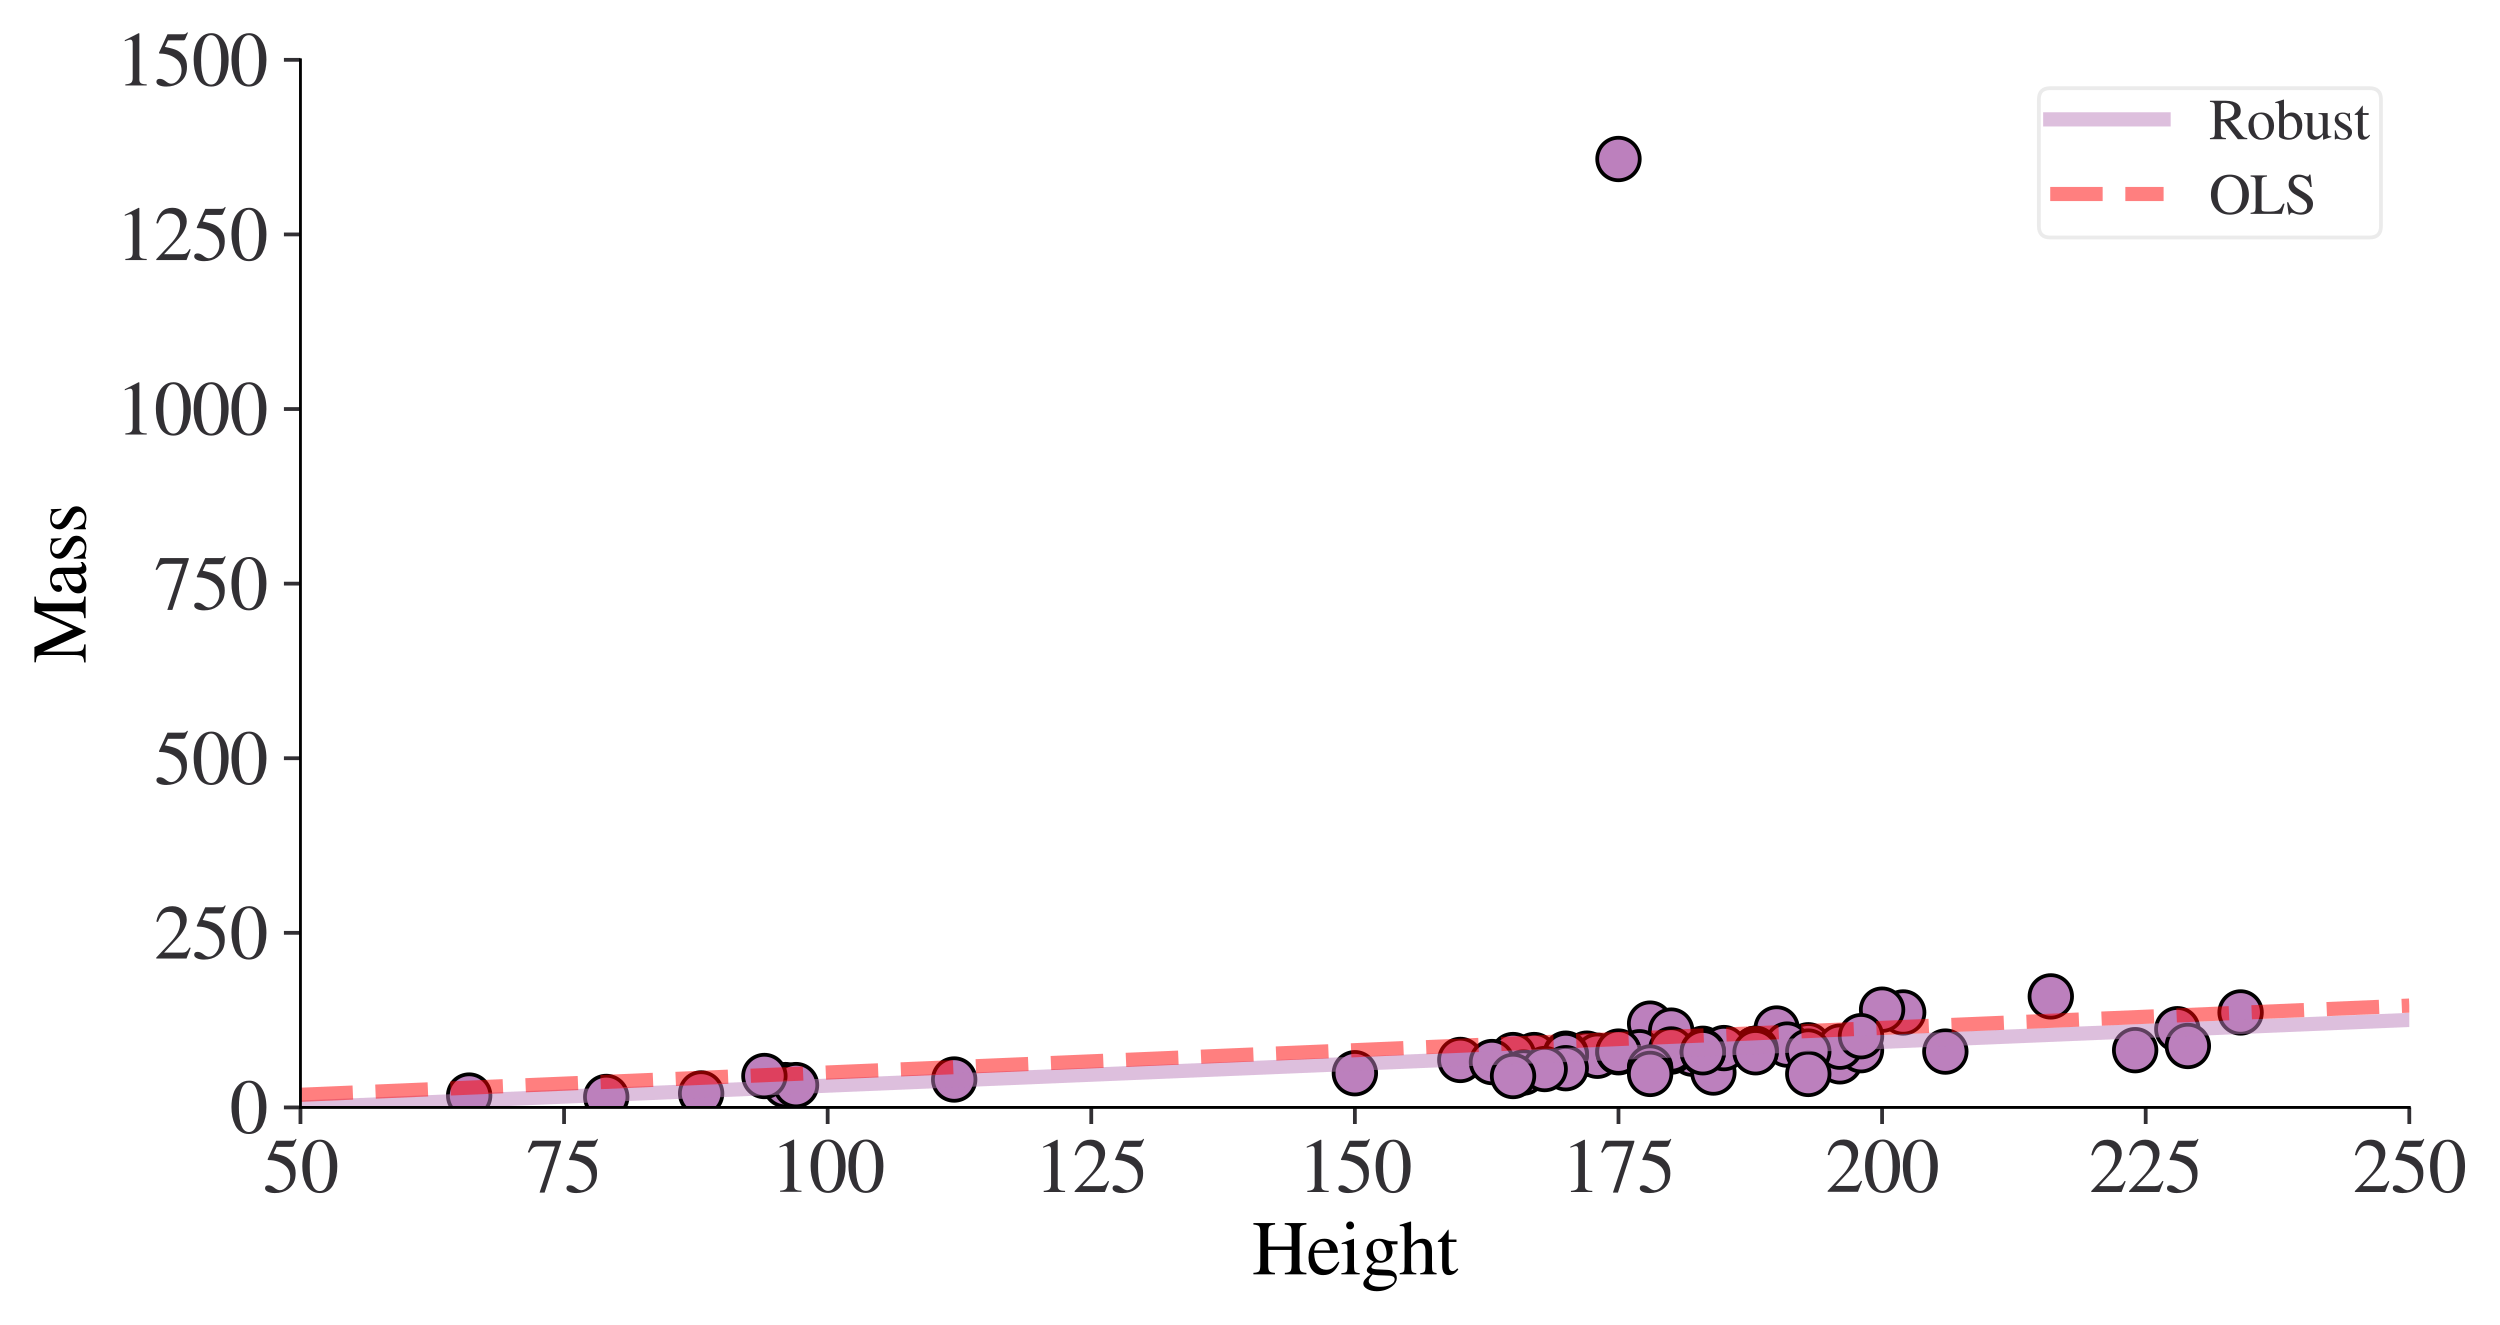 <?xml version="1.0" encoding="utf-8" standalone="no"?>
<!DOCTYPE svg PUBLIC "-//W3C//DTD SVG 1.1//EN"
  "http://www.w3.org/Graphics/SVG/1.1/DTD/svg11.dtd">
<svg xmlns:xlink="http://www.w3.org/1999/xlink" width="529.2pt" height="280.439pt" viewBox="0 0 529.2 280.439" xmlns="http://www.w3.org/2000/svg" version="1.1">
 <defs>
  <style type="text/css">*{stroke-linejoin: round; stroke-linecap: butt}</style>
 </defs>
 <g id="figure_1">
  <g id="patch_1">
   <path d="M 0 280.439 
L 529.2 280.439 
L 529.2 0 
L 0 0 
z
" style="fill: #ffffff"/>
  </g>
  <g id="axes_1">
   <g id="patch_2">
    <path d="M 63.6 234.424 
L 510 234.424 
L 510 12.664 
L 63.6 12.664 
z
" style="fill: #ffffff"/>
   </g>
   <g id="PathCollection_1">
    <defs>
     <path id="m835952dbfc" d="M 0 4.5 
C 1.193 4.5 2.338 4.026 3.182 3.182 
C 4.026 2.338 4.5 1.193 4.5 0 
C 4.5 -1.193 4.026 -2.338 3.182 -3.182 
C 2.338 -4.026 1.193 -4.5 0 -4.5 
C -1.193 -4.5 -2.338 -4.026 -3.182 -3.182 
C -4.026 -2.338 -4.5 -1.193 -4.5 0 
C -4.5 1.193 -4.026 2.338 -3.182 3.182 
C -2.338 4.026 -1.193 4.5 0 4.5 
z
" style="stroke: #000000; stroke-width: 0.8"/>
    </defs>
    <g clip-path="url(#pbdcf8ba49b)">
     <use xlink:href="#m835952dbfc" x="335.904" y="223.04" style="fill: #bc80bd; stroke: #000000; stroke-width: 0.8"/>
     <use xlink:href="#m835952dbfc" x="324.744" y="223.336" style="fill: #bc80bd; stroke: #000000; stroke-width: 0.8"/>
     <use xlink:href="#m835952dbfc" x="166.272" y="229.693" style="fill: #bc80bd; stroke: #000000; stroke-width: 0.8"/>
     <use xlink:href="#m835952dbfc" x="402.864" y="214.318" style="fill: #bc80bd; stroke: #000000; stroke-width: 0.8"/>
     <use xlink:href="#m835952dbfc" x="286.8" y="227.18" style="fill: #bc80bd; stroke: #000000; stroke-width: 0.8"/>
     <use xlink:href="#m835952dbfc" x="349.296" y="216.683" style="fill: #bc80bd; stroke: #000000; stroke-width: 0.8"/>
     <use xlink:href="#m835952dbfc" x="320.28" y="223.336" style="fill: #bc80bd; stroke: #000000; stroke-width: 0.8"/>
     <use xlink:href="#m835952dbfc" x="168.504" y="229.693" style="fill: #bc80bd; stroke: #000000; stroke-width: 0.8"/>
     <use xlink:href="#m835952dbfc" x="360.456" y="222.005" style="fill: #bc80bd; stroke: #000000; stroke-width: 0.8"/>
     <use xlink:href="#m835952dbfc" x="358.224" y="223.04" style="fill: #bc80bd; stroke: #000000; stroke-width: 0.8"/>
     <use xlink:href="#m835952dbfc" x="371.616" y="222.005" style="fill: #bc80bd; stroke: #000000; stroke-width: 0.8"/>
     <use xlink:href="#m835952dbfc" x="460.896" y="217.866" style="fill: #bc80bd; stroke: #000000; stroke-width: 0.8"/>
     <use xlink:href="#m835952dbfc" x="353.76" y="222.597" style="fill: #bc80bd; stroke: #000000; stroke-width: 0.8"/>
     <use xlink:href="#m835952dbfc" x="338.136" y="223.484" style="fill: #bc80bd; stroke: #000000; stroke-width: 0.8"/>
     <use xlink:href="#m835952dbfc" x="342.6" y="33.657" style="fill: #bc80bd; stroke: #000000; stroke-width: 0.8"/>
     <use xlink:href="#m835952dbfc" x="331.44" y="223.04" style="fill: #bc80bd; stroke: #000000; stroke-width: 0.8"/>
     <use xlink:href="#m835952dbfc" x="353.76" y="218.161" style="fill: #bc80bd; stroke: #000000; stroke-width: 0.8"/>
     <use xlink:href="#m835952dbfc" x="99.312" y="231.91" style="fill: #bc80bd; stroke: #000000; stroke-width: 0.8"/>
     <use xlink:href="#m835952dbfc" x="331.44" y="223.336" style="fill: #bc80bd; stroke: #000000; stroke-width: 0.8"/>
     <use xlink:href="#m835952dbfc" x="360.456" y="222.863" style="fill: #bc80bd; stroke: #000000; stroke-width: 0.8"/>
     <use xlink:href="#m835952dbfc" x="398.4" y="213.726" style="fill: #bc80bd; stroke: #000000; stroke-width: 0.8"/>
     <use xlink:href="#m835952dbfc" x="376.08" y="217.718" style="fill: #bc80bd; stroke: #000000; stroke-width: 0.8"/>
     <use xlink:href="#m835952dbfc" x="347.064" y="222.744" style="fill: #bc80bd; stroke: #000000; stroke-width: 0.8"/>
     <use xlink:href="#m835952dbfc" x="342.6" y="222.744" style="fill: #bc80bd; stroke: #000000; stroke-width: 0.8"/>
     <use xlink:href="#m835952dbfc" x="353.76" y="222.153" style="fill: #bc80bd; stroke: #000000; stroke-width: 0.8"/>
     <use xlink:href="#m835952dbfc" x="148.416" y="231.467" style="fill: #bc80bd; stroke: #000000; stroke-width: 0.8"/>
     <use xlink:href="#m835952dbfc" x="309.12" y="224.371" style="fill: #bc80bd; stroke: #000000; stroke-width: 0.8"/>
     <use xlink:href="#m835952dbfc" x="382.776" y="221.266" style="fill: #bc80bd; stroke: #000000; stroke-width: 0.8"/>
     <use xlink:href="#m835952dbfc" x="378.312" y="221.118" style="fill: #bc80bd; stroke: #000000; stroke-width: 0.8"/>
     <use xlink:href="#m835952dbfc" x="389.472" y="224.666" style="fill: #bc80bd; stroke: #000000; stroke-width: 0.8"/>
     <use xlink:href="#m835952dbfc" x="451.968" y="222.301" style="fill: #bc80bd; stroke: #000000; stroke-width: 0.8"/>
     <use xlink:href="#m835952dbfc" x="201.984" y="228.51" style="fill: #bc80bd; stroke: #000000; stroke-width: 0.8"/>
     <use xlink:href="#m835952dbfc" x="342.6" y="222.597" style="fill: #bc80bd; stroke: #000000; stroke-width: 0.8"/>
     <use xlink:href="#m835952dbfc" x="349.296" y="226.293" style="fill: #bc80bd; stroke: #000000; stroke-width: 0.8"/>
     <use xlink:href="#m835952dbfc" x="161.808" y="227.771" style="fill: #bc80bd; stroke: #000000; stroke-width: 0.8"/>
     <use xlink:href="#m835952dbfc" x="315.816" y="224.814" style="fill: #bc80bd; stroke: #000000; stroke-width: 0.8"/>
     <use xlink:href="#m835952dbfc" x="371.616" y="222.005" style="fill: #bc80bd; stroke: #000000; stroke-width: 0.8"/>
     <use xlink:href="#m835952dbfc" x="393.936" y="222.301" style="fill: #bc80bd; stroke: #000000; stroke-width: 0.8"/>
     <use xlink:href="#m835952dbfc" x="389.472" y="221.562" style="fill: #bc80bd; stroke: #000000; stroke-width: 0.8"/>
     <use xlink:href="#m835952dbfc" x="362.688" y="227.032" style="fill: #bc80bd; stroke: #000000; stroke-width: 0.8"/>
     <use xlink:href="#m835952dbfc" x="371.616" y="222.597" style="fill: #bc80bd; stroke: #000000; stroke-width: 0.8"/>
     <use xlink:href="#m835952dbfc" x="364.92" y="221.857" style="fill: #bc80bd; stroke: #000000; stroke-width: 0.8"/>
     <use xlink:href="#m835952dbfc" x="360.456" y="222.597" style="fill: #bc80bd; stroke: #000000; stroke-width: 0.8"/>
     <use xlink:href="#m835952dbfc" x="331.44" y="226.115" style="fill: #bc80bd; stroke: #000000; stroke-width: 0.8"/>
     <use xlink:href="#m835952dbfc" x="322.512" y="227.032" style="fill: #bc80bd; stroke: #000000; stroke-width: 0.8"/>
     <use xlink:href="#m835952dbfc" x="382.776" y="222.597" style="fill: #bc80bd; stroke: #000000; stroke-width: 0.8"/>
     <use xlink:href="#m835952dbfc" x="360.456" y="222.744" style="fill: #bc80bd; stroke: #000000; stroke-width: 0.8"/>
     <use xlink:href="#m835952dbfc" x="326.976" y="226.293" style="fill: #bc80bd; stroke: #000000; stroke-width: 0.8"/>
     <use xlink:href="#m835952dbfc" x="393.936" y="219.344" style="fill: #bc80bd; stroke: #000000; stroke-width: 0.8"/>
     <use xlink:href="#m835952dbfc" x="463.128" y="221.414" style="fill: #bc80bd; stroke: #000000; stroke-width: 0.8"/>
     <use xlink:href="#m835952dbfc" x="128.328" y="232.206" style="fill: #bc80bd; stroke: #000000; stroke-width: 0.8"/>
     <use xlink:href="#m835952dbfc" x="382.776" y="227.327" style="fill: #bc80bd; stroke: #000000; stroke-width: 0.8"/>
     <use xlink:href="#m835952dbfc" x="349.296" y="225.997" style="fill: #bc80bd; stroke: #000000; stroke-width: 0.8"/>
     <use xlink:href="#m835952dbfc" x="434.112" y="210.917" style="fill: #bc80bd; stroke: #000000; stroke-width: 0.8"/>
     <use xlink:href="#m835952dbfc" x="474.288" y="214.318" style="fill: #bc80bd; stroke: #000000; stroke-width: 0.8"/>
     <use xlink:href="#m835952dbfc" x="371.616" y="222.744" style="fill: #bc80bd; stroke: #000000; stroke-width: 0.8"/>
     <use xlink:href="#m835952dbfc" x="349.296" y="227.327" style="fill: #bc80bd; stroke: #000000; stroke-width: 0.8"/>
     <use xlink:href="#m835952dbfc" x="411.792" y="222.597" style="fill: #bc80bd; stroke: #000000; stroke-width: 0.8"/>
     <use xlink:href="#m835952dbfc" x="320.28" y="227.771" style="fill: #bc80bd; stroke: #000000; stroke-width: 0.8"/>
    </g>
   </g>
   <g id="matplotlib.axis_1">
    <g id="xtick_1">
     <g id="line2d_1">
      <defs>
       <path id="m6344bcbab2" d="M 0 0 
L 0 3.5 
" style="stroke: #323034; stroke-width: 0.8"/>
      </defs>
      <g>
       <use xlink:href="#m6344bcbab2" x="63.6" y="234.424" style="fill: #323034; stroke: #323034; stroke-width: 0.8"/>
      </g>
     </g>
     <g id="text_1">
      <!-- $\mathdefault{50}$ -->
      <g style="fill: #323034" transform="translate(55.6 252.351) scale(0.16 -0.16)">
       <defs>
        <path id="STIXGeneral-Regular-35" d="M 2803 4358 
L 2573 3814 
Q 2534 3731 2400 3731 
L 1158 3731 
L 902 3187 
Q 1606 3053 1920 2896 
Q 2234 2739 2502 2368 
Q 2726 2061 2726 1555 
Q 2726 1094 2576 780 
Q 2426 467 2099 224 
Q 1664 -90 1011 -90 
Q 646 -90 422 19 
Q 198 128 198 307 
Q 198 550 486 550 
Q 717 550 960 352 
Q 1210 147 1414 147 
Q 1747 147 2012 480 
Q 2278 813 2278 1229 
Q 2278 1843 1850 2189 
Q 1293 2637 486 2637 
Q 410 2637 410 2688 
L 416 2720 
L 1114 4237 
L 2438 4237 
Q 2547 4237 2608 4269 
Q 2669 4301 2746 4403 
L 2803 4358 
z
" transform="scale(0.016)"/>
        <path id="STIXGeneral-Regular-30" d="M 3046 2112 
Q 3046 1683 2963 1302 
Q 2880 922 2717 602 
Q 2554 282 2266 96 
Q 1978 -90 1600 -90 
Q 1210 -90 915 108 
Q 621 307 461 640 
Q 301 973 227 1350 
Q 154 1728 154 2150 
Q 154 2746 301 3222 
Q 448 3699 790 4012 
Q 1133 4326 1626 4326 
Q 2253 4326 2649 3712 
Q 3046 3098 3046 2112 
z
M 2432 2080 
Q 2432 3091 2217 3625 
Q 2003 4160 1587 4160 
Q 1190 4160 979 3622 
Q 768 3085 768 2106 
Q 768 1120 979 598 
Q 1190 77 1600 77 
Q 2003 77 2217 598 
Q 2432 1120 2432 2080 
z
" transform="scale(0.016)"/>
       </defs>
       <use xlink:href="#STIXGeneral-Regular-35" transform="translate(0 0.203)"/>
       <use xlink:href="#STIXGeneral-Regular-30" transform="translate(50 0.203)"/>
      </g>
     </g>
    </g>
    <g id="xtick_2">
     <g id="line2d_2">
      <g>
       <use xlink:href="#m6344bcbab2" x="119.4" y="234.424" style="fill: #323034; stroke: #323034; stroke-width: 0.8"/>
      </g>
     </g>
     <g id="text_2">
      <!-- $\mathdefault{75}$ -->
      <g style="fill: #323034" transform="translate(111.4 252.351) scale(0.16 -0.16)">
       <defs>
        <path id="STIXGeneral-Regular-37" d="M 2874 4134 
L 1517 -51 
L 1101 -51 
L 2368 3763 
L 992 3763 
Q 717 3763 582 3667 
Q 448 3571 243 3238 
L 128 3296 
L 512 4237 
L 2874 4237 
L 2874 4134 
z
" transform="scale(0.016)"/>
       </defs>
       <use xlink:href="#STIXGeneral-Regular-37" transform="translate(0 0.203)"/>
       <use xlink:href="#STIXGeneral-Regular-35" transform="translate(50 0.203)"/>
      </g>
     </g>
    </g>
    <g id="xtick_3">
     <g id="line2d_3">
      <g>
       <use xlink:href="#m6344bcbab2" x="175.2" y="234.424" style="fill: #323034; stroke: #323034; stroke-width: 0.8"/>
      </g>
     </g>
     <g id="text_3">
      <!-- $\mathdefault{100}$ -->
      <g style="fill: #323034" transform="translate(163.2 252.351) scale(0.16 -0.16)">
       <defs>
        <path id="STIXGeneral-Regular-31" d="M 2522 0 
L 755 0 
L 755 96 
Q 1107 115 1235 227 
Q 1363 339 1363 608 
L 1363 3482 
Q 1363 3795 1171 3795 
Q 1082 3795 883 3718 
L 710 3654 
L 710 3744 
L 1856 4326 
L 1914 4307 
L 1914 486 
Q 1914 275 2042 185 
Q 2170 96 2522 96 
L 2522 0 
z
" transform="scale(0.016)"/>
       </defs>
       <use xlink:href="#STIXGeneral-Regular-31" transform="translate(0 0.406)"/>
       <use xlink:href="#STIXGeneral-Regular-30" transform="translate(50 0.406)"/>
       <use xlink:href="#STIXGeneral-Regular-30" transform="translate(100 0.406)"/>
      </g>
     </g>
    </g>
    <g id="xtick_4">
     <g id="line2d_4">
      <g>
       <use xlink:href="#m6344bcbab2" x="231" y="234.424" style="fill: #323034; stroke: #323034; stroke-width: 0.8"/>
      </g>
     </g>
     <g id="text_4">
      <!-- $\mathdefault{125}$ -->
      <g style="fill: #323034" transform="translate(219 252.351) scale(0.16 -0.16)">
       <defs>
        <path id="STIXGeneral-Regular-32" d="M 3034 877 
L 2688 0 
L 186 0 
L 186 77 
L 1325 1286 
Q 1773 1754 1965 2144 
Q 2157 2534 2157 2950 
Q 2157 3379 1920 3616 
Q 1683 3853 1267 3853 
Q 922 3853 720 3673 
Q 518 3494 326 3021 
L 192 3053 
Q 301 3648 630 3987 
Q 960 4326 1523 4326 
Q 2054 4326 2380 4006 
Q 2707 3686 2707 3200 
Q 2707 2477 1888 1613 
L 832 486 
L 2330 486 
Q 2541 486 2665 569 
Q 2790 653 2944 915 
L 3034 877 
z
" transform="scale(0.016)"/>
       </defs>
       <use xlink:href="#STIXGeneral-Regular-31" transform="translate(0 0.203)"/>
       <use xlink:href="#STIXGeneral-Regular-32" transform="translate(50 0.203)"/>
       <use xlink:href="#STIXGeneral-Regular-35" transform="translate(100 0.203)"/>
      </g>
     </g>
    </g>
    <g id="xtick_5">
     <g id="line2d_5">
      <g>
       <use xlink:href="#m6344bcbab2" x="286.8" y="234.424" style="fill: #323034; stroke: #323034; stroke-width: 0.8"/>
      </g>
     </g>
     <g id="text_5">
      <!-- $\mathdefault{150}$ -->
      <g style="fill: #323034" transform="translate(274.8 252.351) scale(0.16 -0.16)">
       <use xlink:href="#STIXGeneral-Regular-31" transform="translate(0 0.203)"/>
       <use xlink:href="#STIXGeneral-Regular-35" transform="translate(50 0.203)"/>
       <use xlink:href="#STIXGeneral-Regular-30" transform="translate(100 0.203)"/>
      </g>
     </g>
    </g>
    <g id="xtick_6">
     <g id="line2d_6">
      <g>
       <use xlink:href="#m6344bcbab2" x="342.6" y="234.424" style="fill: #323034; stroke: #323034; stroke-width: 0.8"/>
      </g>
     </g>
     <g id="text_6">
      <!-- $\mathdefault{175}$ -->
      <g style="fill: #323034" transform="translate(330.6 252.351) scale(0.16 -0.16)">
       <use xlink:href="#STIXGeneral-Regular-31" transform="translate(0 0.203)"/>
       <use xlink:href="#STIXGeneral-Regular-37" transform="translate(50 0.203)"/>
       <use xlink:href="#STIXGeneral-Regular-35" transform="translate(100 0.203)"/>
      </g>
     </g>
    </g>
    <g id="xtick_7">
     <g id="line2d_7">
      <g>
       <use xlink:href="#m6344bcbab2" x="398.4" y="234.424" style="fill: #323034; stroke: #323034; stroke-width: 0.8"/>
      </g>
     </g>
     <g id="text_7">
      <!-- $\mathdefault{200}$ -->
      <g style="fill: #323034" transform="translate(386.4 252.351) scale(0.16 -0.16)">
       <use xlink:href="#STIXGeneral-Regular-32" transform="translate(0 0.406)"/>
       <use xlink:href="#STIXGeneral-Regular-30" transform="translate(50 0.406)"/>
       <use xlink:href="#STIXGeneral-Regular-30" transform="translate(100 0.406)"/>
      </g>
     </g>
    </g>
    <g id="xtick_8">
     <g id="line2d_8">
      <g>
       <use xlink:href="#m6344bcbab2" x="454.2" y="234.424" style="fill: #323034; stroke: #323034; stroke-width: 0.8"/>
      </g>
     </g>
     <g id="text_8">
      <!-- $\mathdefault{225}$ -->
      <g style="fill: #323034" transform="translate(442.2 252.351) scale(0.16 -0.16)">
       <use xlink:href="#STIXGeneral-Regular-32" transform="translate(0 0.203)"/>
       <use xlink:href="#STIXGeneral-Regular-32" transform="translate(50 0.203)"/>
       <use xlink:href="#STIXGeneral-Regular-35" transform="translate(100 0.203)"/>
      </g>
     </g>
    </g>
    <g id="xtick_9">
     <g id="line2d_9">
      <g>
       <use xlink:href="#m6344bcbab2" x="510" y="234.424" style="fill: #323034; stroke: #323034; stroke-width: 0.8"/>
      </g>
     </g>
     <g id="text_9">
      <!-- $\mathdefault{250}$ -->
      <g style="fill: #323034" transform="translate(498 252.351) scale(0.16 -0.16)">
       <use xlink:href="#STIXGeneral-Regular-32" transform="translate(0 0.203)"/>
       <use xlink:href="#STIXGeneral-Regular-35" transform="translate(50 0.203)"/>
       <use xlink:href="#STIXGeneral-Regular-30" transform="translate(100 0.203)"/>
      </g>
     </g>
    </g>
    <g id="text_10">
     <!-- Height -->
     <g transform="translate(265.024 269.751) scale(0.16 -0.16)">
      <defs>
       <path id="STIXGeneral-Regular-48" d="M 4499 0 
L 2714 0 
L 2714 122 
Q 3085 147 3181 265 
Q 3277 384 3277 794 
L 3277 2016 
L 1338 2016 
L 1338 723 
Q 1338 371 1440 256 
Q 1542 141 1894 122 
L 1901 0 
L 115 0 
L 115 122 
Q 493 147 589 259 
Q 685 371 685 781 
L 685 3507 
Q 685 3878 585 3980 
Q 486 4083 115 4115 
L 115 4237 
L 1907 4237 
L 1907 4115 
Q 1549 4083 1443 3977 
Q 1338 3872 1338 3507 
L 1338 2298 
L 3277 2298 
L 3277 3507 
Q 3277 3878 3177 3980 
Q 3078 4083 2707 4115 
L 2707 4237 
L 4499 4237 
L 4499 4115 
Q 4141 4083 4035 3977 
Q 3930 3872 3930 3507 
L 3930 710 
Q 3930 371 4035 259 
Q 4141 147 4499 122 
L 4499 0 
z
" transform="scale(0.016)"/>
       <path id="STIXGeneral-Regular-65" d="M 2611 1050 
L 2714 1005 
Q 2330 -64 1376 -64 
Q 813 -64 486 329 
Q 160 723 160 1389 
Q 160 2074 525 2509 
Q 890 2944 1485 2944 
Q 2061 2944 2374 2502 
Q 2560 2246 2592 1773 
L 621 1773 
Q 646 1370 700 1158 
Q 755 947 915 730 
Q 1184 378 1626 378 
Q 1939 378 2153 531 
Q 2368 685 2611 1050 
z
M 634 1978 
L 1939 1978 
Q 1882 2381 1750 2547 
Q 1619 2714 1312 2714 
Q 1043 2714 864 2525 
Q 685 2336 634 1978 
z
" transform="scale(0.016)"/>
       <path id="STIXGeneral-Regular-69" d="M 1152 4045 
Q 1152 3904 1056 3811 
Q 960 3718 819 3718 
Q 685 3718 592 3811 
Q 499 3904 499 4045 
Q 499 4179 595 4275 
Q 691 4371 826 4371 
Q 966 4371 1059 4275 
Q 1152 4179 1152 4045 
z
M 1619 0 
L 102 0 
L 102 96 
Q 435 115 521 211 
Q 608 307 608 666 
L 608 2118 
Q 608 2342 563 2432 
Q 518 2522 397 2522 
Q 243 2522 128 2490 
L 128 2592 
L 1120 2944 
L 1146 2918 
L 1146 672 
Q 1146 314 1226 218 
Q 1306 122 1619 96 
L 1619 0 
z
" transform="scale(0.016)"/>
       <path id="STIXGeneral-Regular-67" d="M 3008 2483 
L 2477 2483 
Q 2598 2208 2598 1946 
Q 2598 1453 2265 1203 
Q 1933 954 1600 954 
Q 1530 954 1357 973 
L 1235 986 
Q 1107 947 979 812 
Q 851 678 851 582 
Q 851 435 1350 410 
L 2176 371 
Q 2528 358 2739 172 
Q 2950 -13 2950 -314 
Q 2950 -685 2566 -986 
Q 2035 -1395 1286 -1395 
Q 826 -1395 502 -1212 
Q 179 -1030 179 -774 
Q 179 -595 320 -419 
Q 461 -243 806 6 
Q 602 102 534 172 
Q 467 243 467 346 
Q 467 531 762 787 
Q 909 915 1037 1043 
Q 717 1203 579 1401 
Q 442 1600 442 1901 
Q 442 2336 752 2640 
Q 1062 2944 1510 2944 
Q 1766 2944 2022 2848 
L 2163 2797 
Q 2349 2733 2515 2733 
L 3008 2733 
L 3008 2483 
z
M 973 2163 
L 973 2144 
Q 973 1683 1155 1398 
Q 1338 1114 1632 1114 
Q 1850 1114 1978 1270 
Q 2106 1427 2106 1690 
Q 2106 2112 1914 2464 
Q 1754 2765 1446 2765 
Q 1222 2765 1097 2605 
Q 973 2445 973 2163 
z
M 2771 -410 
Q 2771 -230 2595 -163 
Q 2419 -96 1978 -96 
Q 1344 -96 941 -13 
Q 749 -243 688 -348 
Q 627 -454 627 -563 
Q 627 -774 880 -902 
Q 1133 -1030 1555 -1030 
Q 2099 -1030 2435 -860 
Q 2771 -691 2771 -410 
z
" transform="scale(0.016)"/>
       <path id="STIXGeneral-Regular-68" d="M 3117 0 
L 1760 0 
L 1760 96 
Q 2042 128 2118 224 
Q 2195 320 2195 653 
L 2195 1920 
Q 2195 2598 1722 2598 
Q 1530 2598 1370 2508 
Q 1210 2419 1005 2195 
L 1005 653 
Q 1005 320 1081 224 
Q 1158 128 1440 96 
L 1440 0 
L 58 0 
L 58 96 
Q 333 134 400 224 
Q 467 314 467 653 
L 467 3667 
Q 467 3872 406 3933 
Q 346 3994 141 3994 
Q 83 3994 64 3987 
L 64 4090 
L 237 4141 
Q 730 4288 973 4371 
L 1005 4352 
L 1005 2406 
Q 1229 2694 1446 2819 
Q 1664 2944 1946 2944 
Q 2733 2944 2733 1926 
L 2733 653 
Q 2733 320 2793 233 
Q 2854 147 3117 96 
L 3117 0 
z
" transform="scale(0.016)"/>
       <path id="STIXGeneral-Regular-74" d="M 1702 493 
L 1786 422 
Q 1478 -64 1011 -64 
Q 448 -64 448 749 
L 448 2675 
L 109 2675 
Q 83 2694 83 2720 
Q 83 2771 192 2842 
Q 435 2982 813 3526 
Q 826 3546 874 3606 
Q 922 3667 941 3706 
Q 986 3706 986 3622 
L 986 2880 
L 1632 2880 
L 1632 2675 
L 986 2675 
L 986 845 
Q 986 538 1062 403 
Q 1139 269 1318 269 
Q 1510 269 1702 493 
z
" transform="scale(0.016)"/>
      </defs>
      <use xlink:href="#STIXGeneral-Regular-48"/>
      <use xlink:href="#STIXGeneral-Regular-65" x="72.2"/>
      <use xlink:href="#STIXGeneral-Regular-69" x="116.6"/>
      <use xlink:href="#STIXGeneral-Regular-67" x="144.4"/>
      <use xlink:href="#STIXGeneral-Regular-68" x="194.4"/>
      <use xlink:href="#STIXGeneral-Regular-74" x="244.4"/>
     </g>
    </g>
   </g>
   <g id="matplotlib.axis_2">
    <g id="ytick_1">
     <g id="line2d_10">
      <defs>
       <path id="m10b354b40d" d="M 0 0 
L -3.5 0 
" style="stroke: #323034; stroke-width: 0.8"/>
      </defs>
      <g>
       <use xlink:href="#m10b354b40d" x="63.6" y="234.424" style="fill: #323034; stroke: #323034; stroke-width: 0.8"/>
      </g>
     </g>
     <g id="text_11">
      <!-- $\mathdefault{0}$ -->
      <g style="fill: #323034" transform="translate(48.6 239.887) scale(0.16 -0.16)">
       <use xlink:href="#STIXGeneral-Regular-30" transform="translate(0 0.406)"/>
      </g>
     </g>
    </g>
    <g id="ytick_2">
     <g id="line2d_11">
      <g>
       <use xlink:href="#m10b354b40d" x="63.6" y="197.464" style="fill: #323034; stroke: #323034; stroke-width: 0.8"/>
      </g>
     </g>
     <g id="text_12">
      <!-- $\mathdefault{250}$ -->
      <g style="fill: #323034" transform="translate(32.6 202.928) scale(0.16 -0.16)">
       <use xlink:href="#STIXGeneral-Regular-32" transform="translate(0 0.203)"/>
       <use xlink:href="#STIXGeneral-Regular-35" transform="translate(50 0.203)"/>
       <use xlink:href="#STIXGeneral-Regular-30" transform="translate(100 0.203)"/>
      </g>
     </g>
    </g>
    <g id="ytick_3">
     <g id="line2d_12">
      <g>
       <use xlink:href="#m10b354b40d" x="63.6" y="160.504" style="fill: #323034; stroke: #323034; stroke-width: 0.8"/>
      </g>
     </g>
     <g id="text_13">
      <!-- $\mathdefault{500}$ -->
      <g style="fill: #323034" transform="translate(32.6 165.968) scale(0.16 -0.16)">
       <use xlink:href="#STIXGeneral-Regular-35" transform="translate(0 0.203)"/>
       <use xlink:href="#STIXGeneral-Regular-30" transform="translate(50 0.203)"/>
       <use xlink:href="#STIXGeneral-Regular-30" transform="translate(100 0.203)"/>
      </g>
     </g>
    </g>
    <g id="ytick_4">
     <g id="line2d_13">
      <g>
       <use xlink:href="#m10b354b40d" x="63.6" y="123.544" style="fill: #323034; stroke: #323034; stroke-width: 0.8"/>
      </g>
     </g>
     <g id="text_14">
      <!-- $\mathdefault{750}$ -->
      <g style="fill: #323034" transform="translate(32.6 129.007) scale(0.16 -0.16)">
       <use xlink:href="#STIXGeneral-Regular-37" transform="translate(0 0.203)"/>
       <use xlink:href="#STIXGeneral-Regular-35" transform="translate(50 0.203)"/>
       <use xlink:href="#STIXGeneral-Regular-30" transform="translate(100 0.203)"/>
      </g>
     </g>
    </g>
    <g id="ytick_5">
     <g id="line2d_14">
      <g>
       <use xlink:href="#m10b354b40d" x="63.6" y="86.584" style="fill: #323034; stroke: #323034; stroke-width: 0.8"/>
      </g>
     </g>
     <g id="text_15">
      <!-- $\mathdefault{1000}$ -->
      <g style="fill: #323034" transform="translate(24.6 92.047) scale(0.16 -0.16)">
       <use xlink:href="#STIXGeneral-Regular-31" transform="translate(0 0.406)"/>
       <use xlink:href="#STIXGeneral-Regular-30" transform="translate(50 0.406)"/>
       <use xlink:href="#STIXGeneral-Regular-30" transform="translate(100 0.406)"/>
       <use xlink:href="#STIXGeneral-Regular-30" transform="translate(150 0.406)"/>
      </g>
     </g>
    </g>
    <g id="ytick_6">
     <g id="line2d_15">
      <g>
       <use xlink:href="#m10b354b40d" x="63.6" y="49.624" style="fill: #323034; stroke: #323034; stroke-width: 0.8"/>
      </g>
     </g>
     <g id="text_16">
      <!-- $\mathdefault{1250}$ -->
      <g style="fill: #323034" transform="translate(24.6 55.087) scale(0.16 -0.16)">
       <use xlink:href="#STIXGeneral-Regular-31" transform="translate(0 0.203)"/>
       <use xlink:href="#STIXGeneral-Regular-32" transform="translate(50 0.203)"/>
       <use xlink:href="#STIXGeneral-Regular-35" transform="translate(100 0.203)"/>
       <use xlink:href="#STIXGeneral-Regular-30" transform="translate(150 0.203)"/>
      </g>
     </g>
    </g>
    <g id="ytick_7">
     <g id="line2d_16">
      <g>
       <use xlink:href="#m10b354b40d" x="63.6" y="12.664" style="fill: #323034; stroke: #323034; stroke-width: 0.8"/>
      </g>
     </g>
     <g id="text_17">
      <!-- $\mathdefault{1500}$ -->
      <g style="fill: #323034" transform="translate(24.6 18.128) scale(0.16 -0.16)">
       <use xlink:href="#STIXGeneral-Regular-31" transform="translate(0 0.203)"/>
       <use xlink:href="#STIXGeneral-Regular-35" transform="translate(50 0.203)"/>
       <use xlink:href="#STIXGeneral-Regular-30" transform="translate(100 0.203)"/>
       <use xlink:href="#STIXGeneral-Regular-30" transform="translate(150 0.203)"/>
      </g>
     </g>
    </g>
    <g id="text_18">
     <!-- Mass -->
     <g transform="translate(18.128 140.434) rotate(-90) scale(0.16 -0.16)">
      <defs>
       <path id="STIXGeneral-Regular-4d" d="M 5530 0 
L 3738 0 
L 3738 122 
Q 4115 147 4214 265 
Q 4314 384 4314 787 
L 4314 3661 
L 2682 0 
L 2592 0 
L 979 3514 
L 979 966 
Q 979 448 1088 294 
Q 1197 141 1574 122 
L 1574 0 
L 77 0 
L 77 122 
Q 358 141 480 205 
Q 602 269 650 432 
Q 698 595 698 966 
L 698 3514 
Q 698 3878 589 3984 
Q 480 4090 90 4115 
L 90 4237 
L 1357 4237 
L 2835 1024 
L 4250 4237 
L 5523 4237 
L 5523 4115 
Q 5178 4109 5072 3993 
Q 4966 3878 4966 3520 
L 4966 717 
Q 4966 378 5072 262 
Q 5178 147 5530 122 
L 5530 0 
z
" transform="scale(0.016)"/>
       <path id="STIXGeneral-Regular-61" d="M 2829 422 
L 2829 243 
Q 2586 -64 2253 -64 
Q 1888 -64 1843 403 
L 1837 403 
Q 1427 -64 909 -64 
Q 608 -64 422 112 
Q 237 288 237 602 
Q 237 1050 685 1350 
Q 992 1555 1837 1869 
L 1837 2214 
Q 1837 2502 1699 2646 
Q 1562 2790 1338 2790 
Q 1146 2790 1018 2697 
Q 890 2605 890 2477 
Q 890 2419 909 2348 
Q 928 2278 928 2208 
Q 928 2112 841 2029 
Q 755 1946 634 1946 
Q 525 1946 441 2029 
Q 358 2112 358 2240 
Q 358 2547 685 2752 
Q 986 2944 1421 2944 
Q 1939 2944 2176 2656 
Q 2291 2522 2323 2384 
Q 2355 2246 2355 1946 
L 2355 723 
Q 2355 301 2554 301 
Q 2682 301 2829 422 
z
M 1837 813 
L 1837 1715 
Q 1248 1510 1018 1293 
Q 800 1094 800 800 
Q 800 557 921 432 
Q 1043 307 1242 307 
Q 1453 307 1613 410 
Q 1747 506 1792 589 
Q 1837 672 1837 813 
z
" transform="scale(0.016)"/>
       <path id="STIXGeneral-Regular-73" d="M 998 1926 
L 1664 1523 
Q 1984 1331 2105 1164 
Q 2227 998 2227 736 
Q 2227 416 1961 176 
Q 1696 -64 1331 -64 
Q 1030 -64 864 -6 
Q 691 51 570 51 
Q 461 51 416 -26 
L 333 -26 
L 333 979 
L 435 979 
Q 538 512 730 294 
Q 922 77 1248 77 
Q 1485 77 1632 211 
Q 1779 346 1779 550 
Q 1779 845 1440 1030 
L 1094 1222 
Q 326 1651 326 2150 
Q 326 2522 566 2730 
Q 806 2938 1210 2938 
Q 1491 2938 1638 2867 
Q 1754 2816 1818 2816 
Q 1862 2816 1920 2880 
L 1990 2880 
L 2022 2010 
L 1926 2010 
Q 1818 2445 1654 2621 
Q 1491 2797 1203 2797 
Q 986 2797 854 2688 
Q 723 2579 723 2362 
Q 723 2253 796 2128 
Q 870 2003 998 1926 
z
" transform="scale(0.016)"/>
      </defs>
      <use xlink:href="#STIXGeneral-Regular-4d"/>
      <use xlink:href="#STIXGeneral-Regular-61" x="88.9"/>
      <use xlink:href="#STIXGeneral-Regular-73" x="133.3"/>
      <use xlink:href="#STIXGeneral-Regular-73" x="172.2"/>
     </g>
    </g>
   </g>
   <g id="line2d_17">
    <path d="M 63.6 234.443 
L 510 215.894 
" clip-path="url(#pbdcf8ba49b)" style="fill: none; stroke: #bc80bd; stroke-opacity: 0.5; stroke-width: 3; stroke-linecap: square"/>
   </g>
   <g id="line2d_18">
    <path d="M 63.6 231.745 
L 510 212.864 
" clip-path="url(#pbdcf8ba49b)" style="fill: none; stroke-dasharray: 11.1,4.8; stroke-dashoffset: 0; stroke: #ff0000; stroke-opacity: 0.5; stroke-width: 3"/>
   </g>
   <g id="patch_3">
    <path d="M 63.6 234.424 
L 63.6 12.664 
" style="fill: none; stroke: #000000; stroke-width: 0.6; stroke-linejoin: miter; stroke-linecap: square"/>
   </g>
   <g id="patch_4">
    <path d="M 63.6 234.424 
L 510 234.424 
" style="fill: none; stroke: #000000; stroke-width: 0.6; stroke-linejoin: miter; stroke-linecap: square"/>
   </g>
   <g id="legend_1">
    <g id="patch_5">
     <path d="M 433.991 50.273 
L 501.6 50.273 
Q 504 50.273 504 47.873 
L 504 21.064 
Q 504 18.664 501.6 18.664 
L 433.991 18.664 
Q 431.591 18.664 431.591 21.064 
L 431.591 47.873 
Q 431.591 50.273 433.991 50.273 
z
" style="fill: #ffffff; opacity: 0.8; stroke: #e6e6e6; stroke-width: 0.8; stroke-linejoin: miter"/>
    </g>
    <g id="line2d_19">
     <path d="M 433.991 25.264 
L 445.991 25.264 
L 457.991 25.264 
" style="fill: none; stroke: #bc80bd; stroke-opacity: 0.5; stroke-width: 3; stroke-linecap: square"/>
    </g>
    <g id="text_19">
     <!-- Robust -->
     <g style="fill: #323034" transform="translate(467.591 29.464) scale(0.12 -0.12)">
      <defs>
       <path id="STIXGeneral-Regular-52" d="M 4224 0 
L 3187 0 
L 1664 1971 
L 1306 1958 
L 1306 717 
Q 1306 352 1405 249 
Q 1504 147 1875 122 
L 1875 0 
L 109 0 
L 109 122 
Q 474 154 563 262 
Q 653 371 653 794 
L 653 3526 
Q 653 3885 563 3987 
Q 474 4090 109 4115 
L 109 4237 
L 1850 4237 
Q 2726 4237 3187 3859 
Q 3501 3603 3501 3091 
Q 3501 2221 2342 2042 
L 3622 422 
Q 3757 256 3878 198 
Q 4000 141 4224 122 
L 4224 0 
z
M 1306 3731 
L 1306 2195 
Q 1766 2202 1990 2246 
Q 2214 2291 2438 2413 
Q 2803 2618 2803 3142 
Q 2803 4000 1632 4000 
Q 1459 4000 1382 3945 
Q 1306 3891 1306 3731 
z
" transform="scale(0.016)"/>
       <path id="STIXGeneral-Regular-6f" d="M 3008 1478 
Q 3008 806 2608 371 
Q 2208 -64 1568 -64 
Q 979 -64 582 368 
Q 186 800 186 1459 
Q 186 2125 582 2534 
Q 979 2944 1626 2944 
Q 2221 2944 2614 2537 
Q 3008 2131 3008 1478 
z
M 2432 1306 
Q 2432 2035 2112 2445 
Q 1856 2765 1504 2765 
Q 1171 2765 966 2493 
Q 762 2221 762 1747 
Q 762 928 1101 435 
Q 1318 115 1677 115 
Q 2029 115 2230 432 
Q 2432 749 2432 1306 
z
" transform="scale(0.016)"/>
       <path id="STIXGeneral-Regular-62" d="M 979 4358 
L 979 2406 
Q 1082 2650 1315 2797 
Q 1549 2944 1843 2944 
Q 2349 2944 2672 2541 
Q 2995 2138 2995 1536 
Q 2995 832 2566 384 
Q 2138 -64 1498 -64 
Q 1107 -64 774 67 
Q 442 198 442 358 
L 442 3622 
Q 442 3859 384 3926 
Q 326 3994 128 3994 
Q 83 3994 19 3981 
L 19 4090 
L 211 4147 
Q 864 4346 947 4371 
L 979 4358 
z
M 979 2035 
L 979 474 
Q 979 326 1161 233 
Q 1344 141 1600 141 
Q 1978 141 2195 416 
Q 2432 710 2432 1261 
Q 2432 1888 2182 2240 
Q 1971 2541 1613 2541 
Q 1357 2541 1168 2390 
Q 979 2240 979 2035 
z
" transform="scale(0.016)"/>
       <path id="STIXGeneral-Regular-75" d="M 3072 320 
L 3072 230 
Q 2573 96 2195 -58 
L 2163 -38 
L 2163 486 
L 2150 486 
Q 1747 -64 1235 -64 
Q 870 -64 662 160 
Q 454 384 454 755 
L 454 2362 
Q 454 2598 371 2688 
Q 288 2778 58 2790 
L 58 2880 
L 992 2880 
L 992 813 
Q 992 595 1123 451 
Q 1254 307 1446 307 
Q 1760 307 1984 506 
Q 2067 582 2099 649 
Q 2131 717 2131 877 
L 2131 2355 
Q 2131 2605 2041 2678 
Q 1952 2752 1658 2771 
L 1658 2880 
L 2669 2880 
L 2669 685 
Q 2669 461 2742 390 
Q 2816 320 3034 320 
L 3072 320 
z
" transform="scale(0.016)"/>
      </defs>
      <use xlink:href="#STIXGeneral-Regular-52"/>
      <use xlink:href="#STIXGeneral-Regular-6f" x="66.7"/>
      <use xlink:href="#STIXGeneral-Regular-62" x="116.7"/>
      <use xlink:href="#STIXGeneral-Regular-75" x="166.7"/>
      <use xlink:href="#STIXGeneral-Regular-73" x="216.7"/>
      <use xlink:href="#STIXGeneral-Regular-74" x="255.6"/>
     </g>
    </g>
    <g id="line2d_20">
     <path d="M 433.991 41.068 
L 445.991 41.068 
L 457.991 41.068 
" style="fill: none; stroke-dasharray: 11.1,4.8; stroke-dashoffset: 0; stroke: #ff0000; stroke-opacity: 0.5; stroke-width: 3"/>
    </g>
    <g id="text_20">
     <!-- OLS -->
     <g style="fill: #323034" transform="translate(467.591 45.268) scale(0.12 -0.12)">
      <defs>
       <path id="STIXGeneral-Regular-4f" d="M 4403 2118 
Q 4403 1133 3820 521 
Q 3238 -90 2310 -90 
Q 1376 -90 797 524 
Q 218 1139 218 2138 
Q 218 3110 797 3718 
Q 1376 4326 2310 4326 
Q 3245 4326 3824 3702 
Q 4403 3078 4403 2118 
z
M 3674 2157 
Q 3674 2701 3520 3133 
Q 3366 3565 3091 3795 
Q 2733 4096 2304 4096 
Q 1760 4096 1389 3667 
Q 1184 3437 1065 3011 
Q 947 2586 947 2125 
Q 947 960 1523 429 
Q 1837 141 2317 141 
Q 2816 141 3142 448 
Q 3674 960 3674 2157 
z
" transform="scale(0.016)"/>
       <path id="STIXGeneral-Regular-4c" d="M 3827 1114 
L 3520 0 
L 77 0 
L 77 122 
Q 429 141 531 256 
Q 634 371 634 736 
L 634 3494 
Q 634 3872 541 3981 
Q 448 4090 77 4115 
L 77 4237 
L 1888 4237 
L 1888 4115 
Q 1498 4090 1392 3984 
Q 1286 3878 1286 3507 
L 1286 538 
Q 1286 358 1398 304 
Q 1510 250 1862 250 
L 2310 250 
Q 3085 250 3392 640 
Q 3520 813 3661 1114 
L 3827 1114 
z
" transform="scale(0.016)"/>
       <path id="STIXGeneral-Regular-53" d="M 3002 2963 
L 2842 2963 
Q 2733 3360 2579 3565 
Q 2189 4064 1651 4064 
Q 1357 4064 1181 3894 
Q 1005 3725 1005 3456 
Q 1005 3328 1069 3206 
Q 1133 3085 1206 2998 
Q 1280 2912 1465 2784 
Q 1651 2656 1766 2589 
Q 1882 2522 2150 2362 
Q 2669 2061 2905 1763 
Q 3142 1466 3142 1107 
Q 3142 576 2771 243 
Q 2400 -90 1837 -90 
Q 1421 -90 1082 58 
Q 915 128 781 128 
Q 704 128 653 70 
Q 602 13 602 -83 
L 461 -83 
L 275 1274 
L 416 1274 
Q 845 141 1734 141 
Q 2074 141 2285 342 
Q 2496 544 2496 858 
Q 2496 1158 2310 1363 
Q 2003 1696 1235 2106 
Q 454 2522 454 3206 
Q 454 3718 768 4022 
Q 1082 4326 1568 4326 
Q 1907 4326 2240 4186 
Q 2413 4109 2522 4109 
Q 2688 4109 2726 4326 
L 2861 4326 
L 3002 2963 
z
" transform="scale(0.016)"/>
      </defs>
      <use xlink:href="#STIXGeneral-Regular-4f"/>
      <use xlink:href="#STIXGeneral-Regular-4c" x="72.2"/>
      <use xlink:href="#STIXGeneral-Regular-53" x="133.3"/>
     </g>
    </g>
   </g>
  </g>
 </g>
 <defs>
  <clipPath id="pbdcf8ba49b">
   <rect x="63.6" y="12.664" width="446.4" height="221.76"/>
  </clipPath>
 </defs>
</svg>